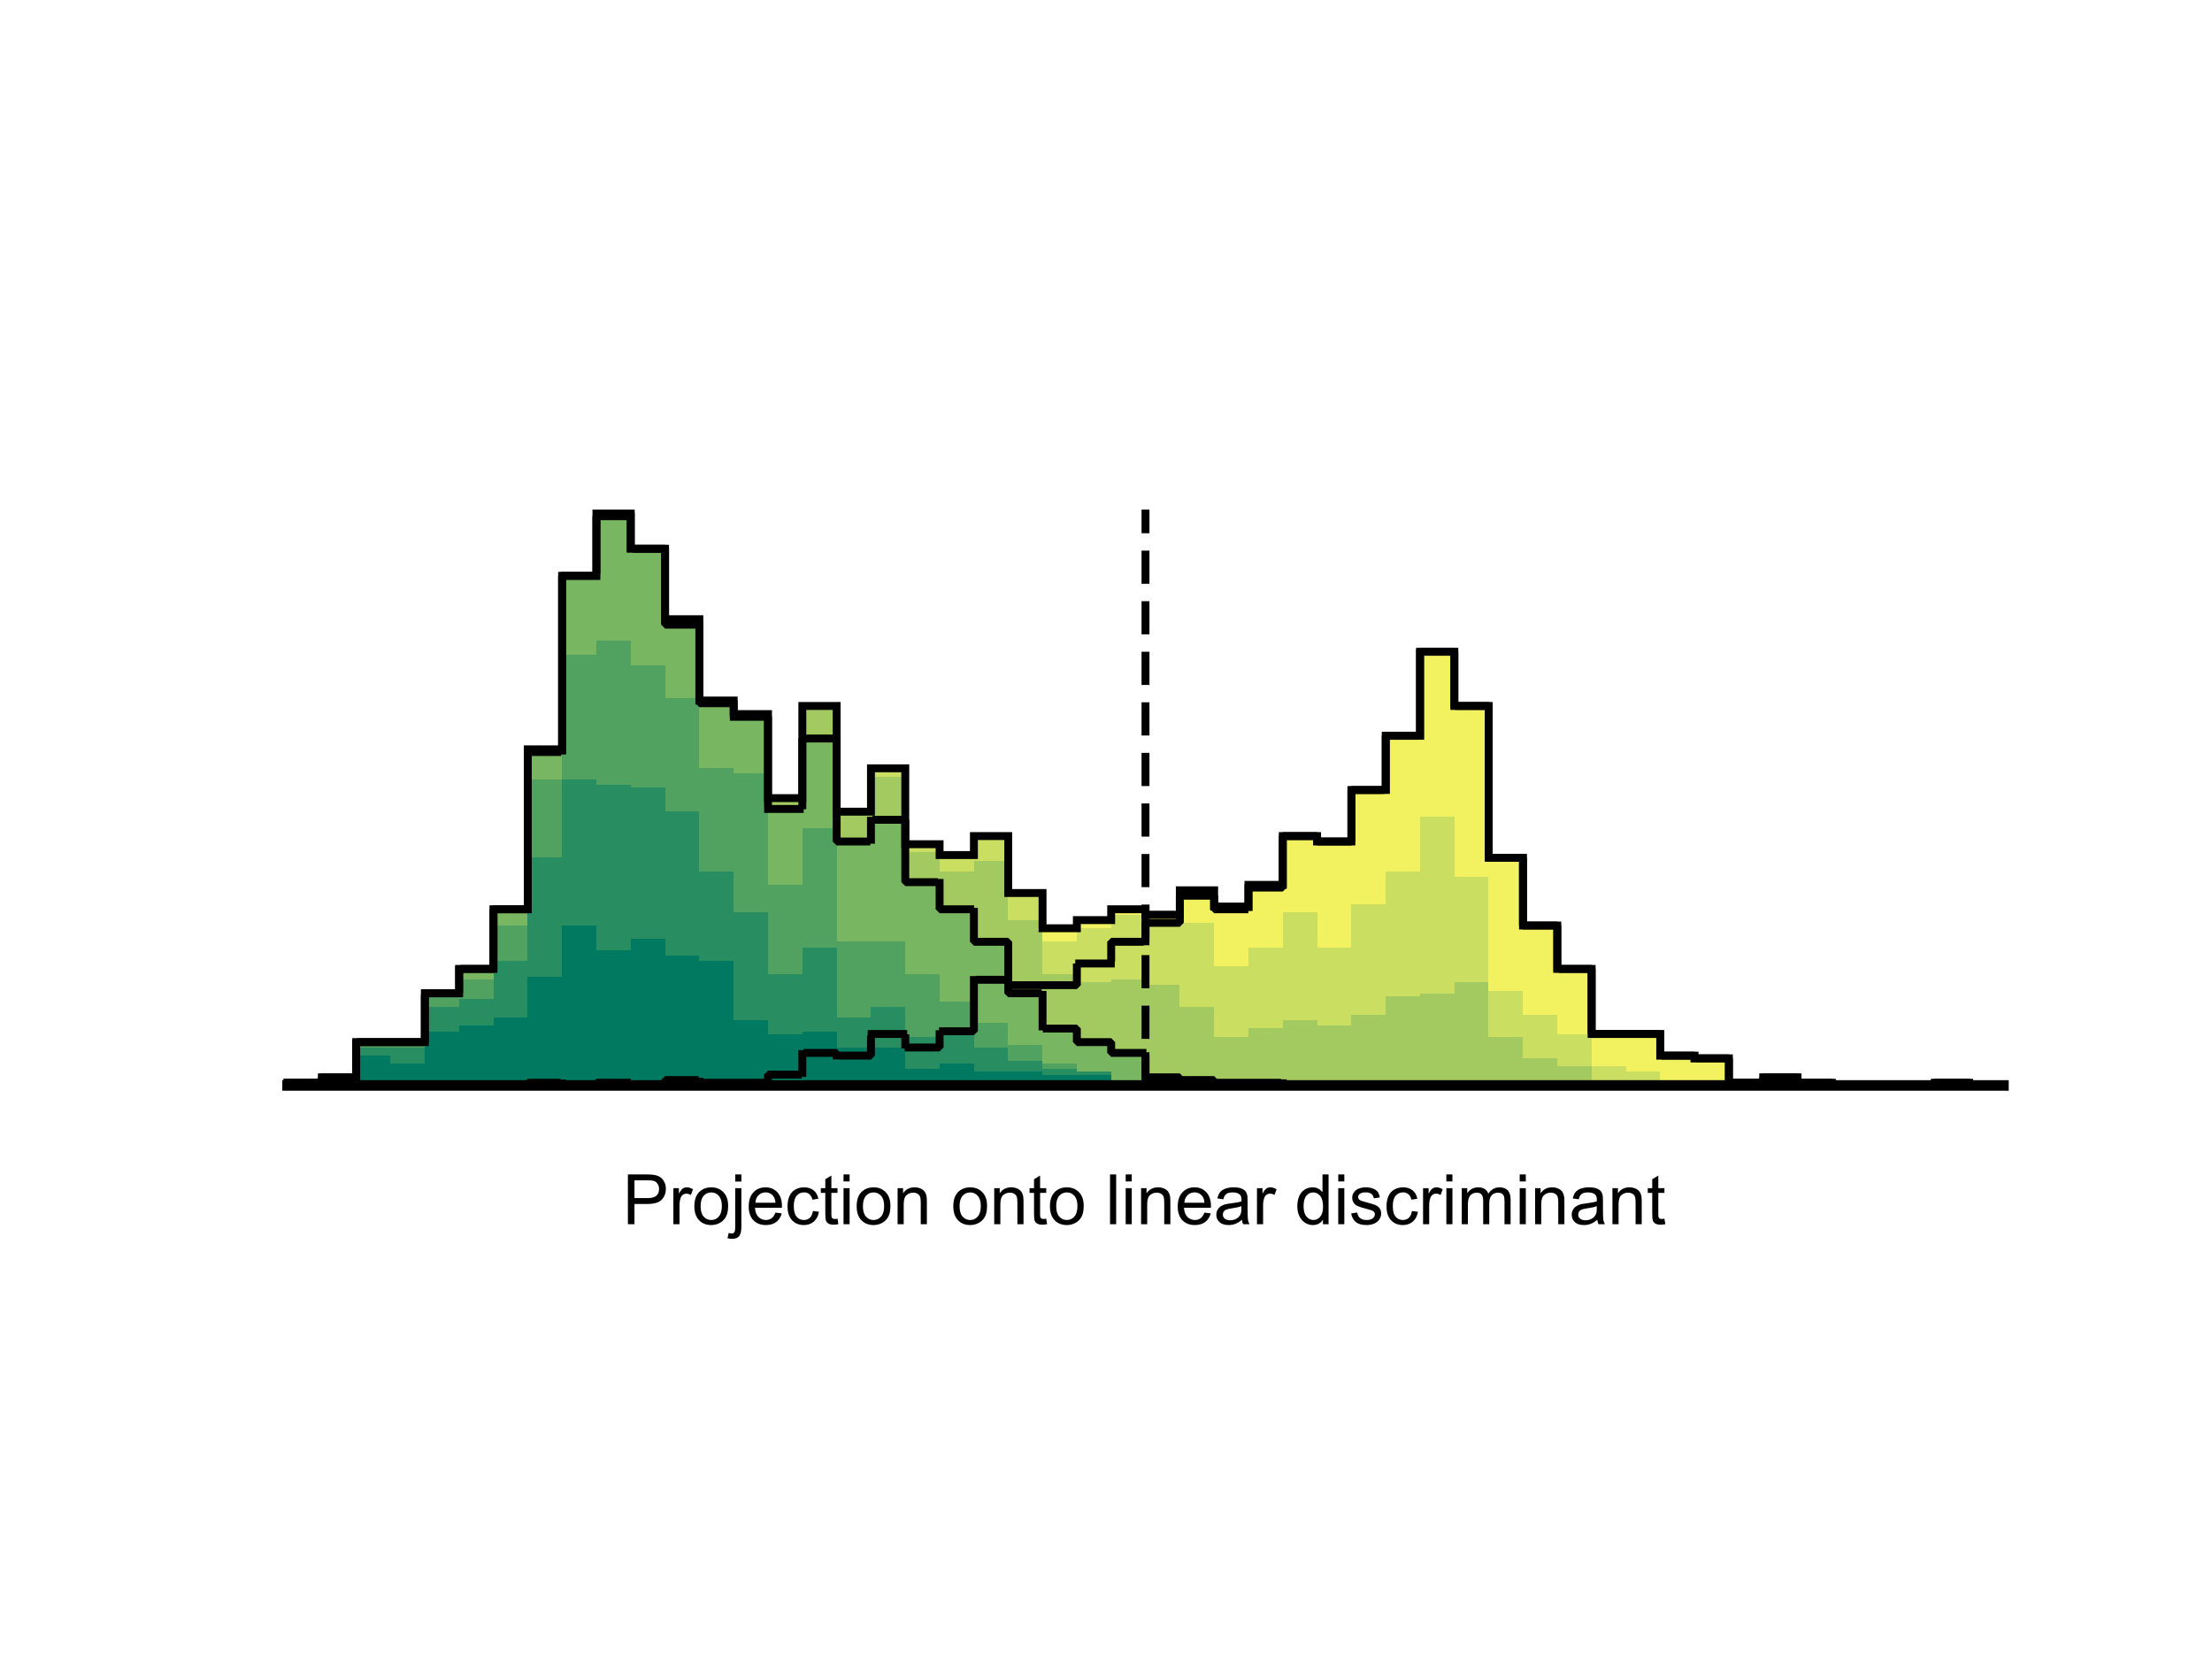 <?xml version="1.0"?>
<!DOCTYPE svg PUBLIC '-//W3C//DTD SVG 1.0//EN'
          'http://www.w3.org/TR/2001/REC-SVG-20010904/DTD/svg10.dtd'>
<svg xmlns:xlink="http://www.w3.org/1999/xlink" style="fill-opacity:1; color-rendering:auto; color-interpolation:auto; text-rendering:auto; stroke:black; stroke-linecap:square; stroke-miterlimit:10; shape-rendering:auto; stroke-opacity:1; fill:black; stroke-dasharray:none; font-weight:normal; stroke-width:1; font-family:'Dialog'; font-style:normal; stroke-linejoin:miter; font-size:12px; stroke-dashoffset:0; image-rendering:auto;" width="700" height="525" xmlns="http://www.w3.org/2000/svg"
><rect width="100%" height="100%" fill="#333333" stroke="none"/><!--Generated by the Batik Graphics2D SVG Generator--><defs id="genericDefs"
  /><g
  ><defs id="defs1"
    ><clipPath clipPathUnits="userSpaceOnUse" id="clipPath1"
      ><path d="M0 0 L700 0 L700 525 L0 525 L0 0 Z"
      /></clipPath
    ></defs
    ><g style="fill:white; stroke:white;"
    ><rect x="0" y="0" width="700" style="clip-path:url(#clipPath1); stroke:none;" height="525"
    /></g
    ><g style="fill:white; text-rendering:optimizeSpeed; color-rendering:optimizeSpeed; image-rendering:optimizeSpeed; shape-rendering:crispEdges; stroke:white; color-interpolation:sRGB;"
    ><rect x="0" width="700" height="525" y="0" style="stroke:none;"
      /><path d="M101.86 343.5 L101.86 342.642 L91 342.642 L91 343.5 ZM112.72 343.5 L112.72 340.926 L101.86 340.926 L101.86 343.5 ZM123.58 329.775 L112.72 329.775 L112.72 343.5 L123.58 343.5 L134.44 343.5 L134.44 329.775 ZM145.3 343.5 L145.3 314.334 L134.44 314.334 L134.44 343.5 ZM156.16 343.5 L156.16 306.614 L145.3 306.614 L145.3 343.5 ZM167.02 343.5 L167.02 287.742 L156.16 287.742 L156.16 343.5 ZM177.88 343.5 L177.88 237.13 L167.02 237.13 L167.02 343.5 ZM188.74 343.5 L188.74 182.23 L177.88 182.23 L177.88 343.5 ZM199.6 343.5 L199.6 162.5 L188.74 162.5 L188.74 343.5 ZM210.46 343.5 L210.46 173.652 L199.6 173.652 L199.6 343.5 ZM221.32 343.5 L221.32 195.955 L210.46 195.955 L210.46 343.5 ZM232.18 343.5 L232.18 221.69 L221.32 221.69 L221.32 343.5 ZM243.04 343.5 L243.04 225.979 L232.18 225.979 L232.18 343.5 ZM253.9 343.5 L253.9 252.571 L243.04 252.571 L243.04 343.5 ZM264.76 343.5 L264.76 223.405 L253.9 223.405 L253.9 343.5 ZM275.62 343.5 L275.62 256.86 L264.76 256.86 L264.76 343.5 ZM286.48 343.5 L286.48 243.135 L275.62 243.135 L275.62 343.5 ZM297.34 343.5 L297.34 267.154 L286.48 267.154 L286.48 343.5 ZM308.2 343.5 L308.2 270.585 L297.34 270.585 L297.34 343.5 ZM319.06 343.5 L319.06 264.581 L308.2 264.581 L308.2 343.5 ZM329.92 343.5 L329.92 282.595 L319.06 282.595 L319.06 343.5 ZM340.78 343.5 L340.78 293.747 L329.92 293.747 L329.92 343.5 ZM351.64 343.5 L351.64 291.173 L340.78 291.173 L340.78 343.5 ZM362.5 343.5 L362.5 287.742 L351.64 287.742 L351.64 343.5 ZM373.36 343.5 L373.36 289.457 L362.5 289.457 L362.5 343.5 ZM384.22 343.5 L384.22 281.737 L373.36 281.737 L373.36 343.5 ZM395.08 343.5 L395.08 286.884 L384.22 286.884 L384.22 343.5 ZM405.94 343.5 L405.94 280.021 L395.08 280.021 L395.08 343.5 ZM416.8 343.5 L416.8 264.581 L405.94 264.581 L405.94 343.5 ZM427.66 343.5 L427.66 266.296 L416.8 266.296 L416.8 343.5 ZM438.52 343.5 L438.52 249.998 L427.66 249.998 L427.66 343.5 ZM449.38 343.5 L449.38 232.841 L438.52 232.841 L438.52 343.5 ZM460.24 343.5 L460.24 206.249 L449.38 206.249 L449.38 343.5 ZM471.1 343.5 L471.1 223.405 L460.24 223.405 L460.24 343.5 ZM481.96 343.5 L481.96 271.443 L471.1 271.443 L471.1 343.5 ZM492.82 343.5 L492.82 292.889 L481.96 292.889 L481.96 343.5 ZM503.68 343.5 L503.68 306.614 L492.82 306.614 L492.82 343.5 ZM514.54 327.201 L503.68 327.201 L503.68 343.5 L514.54 343.5 L525.4 343.5 L525.4 327.201 ZM536.26 343.5 L536.26 334.064 L525.4 334.064 L525.4 343.5 ZM547.12 343.5 L547.12 334.922 L536.26 334.922 L536.26 343.5 ZM557.98 343.5 L557.98 342.642 L547.12 342.642 L547.12 343.5 ZM568.84 343.5 L568.84 340.926 L557.98 340.926 L557.98 343.5 ZM579.7 343.5 L579.7 342.642 L568.84 342.642 L568.84 343.5 ZM623.14 343.5 L623.14 342.642 L612.28 342.642 L612.28 343.5 Z" style="fill:rgb(242,242,97); stroke:none;"
      /><path d="M101.86 343.5 L101.86 342.642 L91 342.642 L91 343.5 ZM112.72 343.5 L112.72 340.926 L101.86 340.926 L101.86 343.5 ZM123.58 329.775 L112.72 329.775 L112.72 343.5 L123.58 343.5 L134.44 343.5 L134.44 329.775 ZM145.3 343.5 L145.3 314.334 L134.44 314.334 L134.44 343.5 ZM156.16 343.5 L156.16 306.614 L145.3 306.614 L145.3 343.5 ZM167.02 343.5 L167.02 287.742 L156.16 287.742 L156.16 343.5 ZM177.88 343.5 L177.88 237.13 L167.02 237.13 L167.02 343.5 ZM188.74 343.5 L188.74 182.23 L177.88 182.23 L177.88 343.5 ZM199.6 343.5 L199.6 162.5 L188.74 162.5 L188.74 343.5 ZM210.46 343.5 L210.46 173.652 L199.6 173.652 L199.6 343.5 ZM221.32 343.5 L221.32 195.955 L210.46 195.955 L210.46 343.5 ZM232.18 343.5 L232.18 221.69 L221.32 221.69 L221.32 343.5 ZM243.04 343.5 L243.04 225.979 L232.18 225.979 L232.18 343.5 ZM253.9 343.5 L253.9 252.571 L243.04 252.571 L243.04 343.5 ZM264.76 343.5 L264.76 223.405 L253.9 223.405 L253.9 343.5 ZM275.62 343.5 L275.62 256.86 L264.76 256.86 L264.76 343.5 ZM286.48 343.5 L286.48 243.135 L275.62 243.135 L275.62 343.5 ZM297.34 343.5 L297.34 267.154 L286.48 267.154 L286.48 343.5 ZM308.2 343.5 L308.2 270.585 L297.34 270.585 L297.34 343.5 ZM319.06 343.5 L319.06 264.581 L308.2 264.581 L308.2 343.5 ZM329.92 343.5 L329.92 283.453 L319.06 283.453 L319.06 343.5 ZM340.78 343.5 L340.78 298.036 L329.92 298.036 L329.92 343.5 ZM351.64 343.5 L351.64 293.747 L340.78 293.747 L340.78 343.5 ZM362.5 343.5 L362.5 289.457 L351.64 289.457 L351.64 343.5 ZM373.36 343.5 L373.36 292.889 L362.5 292.889 L362.5 343.5 ZM384.22 343.5 L384.22 292.031 L373.36 292.031 L373.36 343.5 ZM395.08 343.5 L395.08 305.756 L384.22 305.756 L384.22 343.5 ZM405.94 343.5 L405.94 299.751 L395.08 299.751 L395.08 343.5 ZM416.8 343.5 L416.8 288.599 L405.94 288.599 L405.94 343.5 ZM427.66 343.5 L427.66 299.751 L416.8 299.751 L416.8 343.5 ZM438.52 343.5 L438.52 286.026 L427.66 286.026 L427.66 343.5 ZM449.38 343.5 L449.38 275.732 L438.52 275.732 L438.52 343.5 ZM460.24 343.5 L460.24 258.576 L449.38 258.576 L449.38 343.5 ZM471.1 343.5 L471.1 277.448 L460.24 277.448 L460.24 343.5 ZM481.96 343.5 L481.96 313.476 L471.1 313.476 L471.1 343.5 ZM492.82 343.5 L492.82 321.197 L481.96 321.197 L481.96 343.5 ZM503.68 343.5 L503.68 327.201 L492.82 327.201 L492.82 343.5 ZM514.54 343.5 L514.54 337.495 L503.68 337.495 L503.68 343.5 ZM525.4 343.5 L525.4 339.211 L514.54 339.211 L514.54 343.5 ZM536.26 342.642 L525.4 342.642 L525.4 343.5 L536.26 343.5 L547.12 343.5 L547.12 342.642 Z" style="fill:rgb(202,222,97); stroke:none;"
      /><path d="M101.86 343.5 L101.86 342.642 L91 342.642 L91 343.5 ZM112.72 343.5 L112.72 340.926 L101.86 340.926 L101.86 343.5 ZM123.58 329.775 L112.72 329.775 L112.72 343.5 L123.58 343.5 L134.44 343.5 L134.44 329.775 ZM145.3 343.5 L145.3 314.334 L134.44 314.334 L134.44 343.5 ZM156.16 343.5 L156.16 306.614 L145.3 306.614 L145.3 343.5 ZM167.02 343.5 L167.02 287.742 L156.16 287.742 L156.16 343.5 ZM177.88 343.5 L177.88 237.13 L167.02 237.13 L167.02 343.5 ZM188.74 343.5 L188.74 182.23 L177.88 182.23 L177.88 343.5 ZM199.6 343.5 L199.6 162.5 L188.74 162.5 L188.74 343.5 ZM210.46 343.5 L210.46 173.652 L199.6 173.652 L199.6 343.5 ZM221.32 343.5 L221.32 195.955 L210.46 195.955 L210.46 343.5 ZM232.18 343.5 L232.18 221.69 L221.32 221.69 L221.32 343.5 ZM243.04 343.5 L243.04 225.979 L232.18 225.979 L232.18 343.5 ZM253.9 343.5 L253.9 252.571 L243.04 252.571 L243.04 343.5 ZM264.76 343.5 L264.76 223.405 L253.9 223.405 L253.9 343.5 ZM275.62 343.5 L275.62 257.718 L264.76 257.718 L264.76 343.5 ZM286.48 343.5 L286.48 245.708 L275.62 245.708 L275.62 343.5 ZM297.34 343.5 L297.34 269.728 L286.48 269.728 L286.48 343.5 ZM308.2 343.5 L308.2 275.732 L297.34 275.732 L297.34 343.5 ZM319.06 343.5 L319.06 272.301 L308.2 272.301 L308.2 343.5 ZM329.92 343.5 L329.92 291.173 L319.06 291.173 L319.06 343.5 ZM340.78 343.5 L340.78 308.329 L329.92 308.329 L329.92 343.5 ZM351.64 343.5 L351.64 310.903 L340.78 310.903 L340.78 343.5 ZM362.5 343.5 L362.5 310.045 L351.64 310.045 L351.64 343.5 ZM373.36 343.5 L373.36 311.761 L362.5 311.761 L362.5 343.5 ZM384.22 343.5 L384.22 318.623 L373.36 318.623 L373.36 343.5 ZM395.08 343.5 L395.08 328.059 L384.22 328.059 L384.22 343.5 ZM405.94 343.5 L405.94 325.486 L395.08 325.486 L395.08 343.5 ZM416.8 343.5 L416.8 322.912 L405.94 322.912 L405.94 343.5 ZM427.66 343.5 L427.66 324.628 L416.8 324.628 L416.8 343.5 ZM438.52 343.5 L438.52 321.197 L427.66 321.197 L427.66 343.5 ZM449.38 343.5 L449.38 315.192 L438.52 315.192 L438.52 343.5 ZM460.24 343.5 L460.24 314.334 L449.38 314.334 L449.38 343.5 ZM471.1 343.5 L471.1 310.903 L460.24 310.903 L460.24 343.5 ZM481.96 343.5 L481.96 328.059 L471.1 328.059 L471.1 343.5 ZM492.82 343.5 L492.82 334.922 L481.96 334.922 L481.96 343.5 ZM503.68 343.5 L503.68 337.495 L492.82 337.495 L492.82 343.5 ZM514.54 343.5 L514.54 341.784 L503.68 341.784 L503.68 343.5 ZM525.4 343.5 L525.4 342.642 L514.54 342.642 L514.54 343.5 Z" style="fill:rgb(162,202,97); stroke:none;"
      /><path d="M101.86 343.5 L101.86 342.642 L91 342.642 L91 343.5 ZM112.72 343.5 L112.72 340.926 L101.86 340.926 L101.86 343.5 ZM123.58 329.775 L112.72 329.775 L112.72 343.5 L123.58 343.5 L134.44 343.5 L134.44 329.775 ZM145.3 343.5 L145.3 314.334 L134.44 314.334 L134.44 343.5 ZM156.16 343.5 L156.16 306.614 L145.3 306.614 L145.3 343.5 ZM167.02 343.5 L167.02 287.742 L156.16 287.742 L156.16 343.5 ZM177.88 343.5 L177.88 237.988 L167.02 237.988 L167.02 343.5 ZM188.74 343.5 L188.74 182.23 L177.88 182.23 L177.88 343.5 ZM199.6 343.5 L199.6 163.358 L188.74 163.358 L188.74 343.5 ZM210.46 343.5 L210.46 173.652 L199.6 173.652 L199.6 343.5 ZM221.32 343.5 L221.32 197.671 L210.46 197.671 L210.46 343.5 ZM232.18 343.5 L232.18 222.547 L221.32 222.547 L221.32 343.5 ZM243.04 343.5 L243.04 226.837 L232.18 226.837 L232.18 343.5 ZM253.9 343.5 L253.9 256.002 L243.04 256.002 L243.04 343.5 ZM264.76 343.5 L264.76 233.699 L253.9 233.699 L253.9 343.5 ZM275.62 343.5 L275.62 266.296 L264.76 266.296 L264.76 343.5 ZM286.48 343.5 L286.48 259.434 L275.62 259.434 L275.62 343.5 ZM297.34 343.5 L297.34 279.163 L286.48 279.163 L286.48 343.5 ZM308.2 343.5 L308.2 287.742 L297.34 287.742 L297.34 343.5 ZM319.06 343.5 L319.06 298.036 L308.2 298.036 L308.2 343.5 ZM329.92 343.5 L329.92 314.334 L319.06 314.334 L319.06 343.5 ZM340.78 343.5 L340.78 325.486 L329.92 325.486 L329.92 343.5 ZM351.64 343.5 L351.64 329.775 L340.78 329.775 L340.78 343.5 ZM362.5 343.5 L362.5 333.206 L351.64 333.206 L351.64 343.5 ZM373.36 343.5 L373.36 340.926 L362.5 340.926 L362.5 343.5 ZM384.22 343.5 L384.22 341.784 L373.36 341.784 L373.36 343.5 ZM395.08 342.642 L384.22 342.642 L384.22 343.5 L395.08 343.5 L405.94 343.5 L405.94 342.642 Z" style="fill:rgb(121,182,97); stroke:none;"
      /><path d="M101.86 343.5 L101.86 342.642 L91 342.642 L91 343.5 ZM112.72 343.5 L112.72 340.926 L101.86 340.926 L101.86 343.5 ZM123.58 343.5 L123.58 329.775 L112.72 329.775 L112.72 343.5 ZM134.44 343.5 L134.44 330.633 L123.58 330.633 L123.58 343.5 ZM145.3 343.5 L145.3 314.334 L134.44 314.334 L134.44 343.5 ZM156.16 343.5 L156.16 310.045 L145.3 310.045 L145.3 343.5 ZM167.02 343.5 L167.02 292.889 L156.16 292.889 L156.16 343.5 ZM177.88 343.5 L177.88 246.566 L167.02 246.566 L167.02 343.5 ZM188.74 343.5 L188.74 207.107 L177.88 207.107 L177.88 343.5 ZM199.6 343.5 L199.6 202.817 L188.74 202.817 L188.74 343.5 ZM210.46 343.5 L210.46 210.538 L199.6 210.538 L199.6 343.5 ZM221.32 343.5 L221.32 220.832 L210.46 220.832 L210.46 343.5 ZM232.18 343.5 L232.18 243.135 L221.32 243.135 L221.32 343.5 ZM243.04 343.5 L243.04 244.851 L232.18 244.851 L232.18 343.5 ZM253.9 343.5 L253.9 280.021 L243.04 280.021 L243.04 343.5 ZM264.76 343.5 L264.76 262.007 L253.9 262.007 L253.9 343.5 ZM275.62 298.036 L264.76 298.036 L264.76 343.5 L275.62 343.5 L286.48 343.5 L286.48 298.036 ZM297.34 343.5 L297.34 308.329 L286.48 308.329 L286.48 343.5 ZM308.2 343.5 L308.2 316.908 L297.34 316.908 L297.34 343.5 ZM319.06 343.5 L319.06 323.77 L308.2 323.77 L308.2 343.5 ZM329.92 343.5 L329.92 330.633 L319.06 330.633 L319.06 343.5 ZM340.78 343.5 L340.78 336.637 L329.92 336.637 L329.92 343.5 ZM351.64 343.5 L351.64 339.211 L340.78 339.211 L340.78 343.5 ZM362.5 343.5 L362.5 341.784 L351.64 341.784 L351.64 343.5 Z" style="fill:rgb(81,162,97); stroke:none;"
      /><path d="M101.86 343.5 L101.86 342.642 L91 342.642 L91 343.5 ZM112.72 343.5 L112.72 340.926 L101.86 340.926 L101.86 343.5 ZM123.58 331.49 L112.72 331.49 L112.72 343.5 L123.58 343.5 L134.44 343.5 L134.44 331.49 ZM145.3 343.5 L145.3 318.623 L134.44 318.623 L134.44 343.5 ZM156.16 343.5 L156.16 316.05 L145.3 316.05 L145.3 343.5 ZM167.02 343.5 L167.02 304.04 L156.16 304.04 L156.16 343.5 ZM177.88 343.5 L177.88 271.443 L167.02 271.443 L167.02 343.5 ZM188.74 343.5 L188.74 246.566 L177.88 246.566 L177.88 343.5 ZM199.6 343.5 L199.6 248.282 L188.74 248.282 L188.74 343.5 ZM210.46 343.5 L210.46 249.14 L199.6 249.14 L199.6 343.5 ZM221.32 343.5 L221.32 256.86 L210.46 256.86 L210.46 343.5 ZM232.18 343.5 L232.18 275.732 L221.32 275.732 L221.32 343.5 ZM243.04 343.5 L243.04 288.599 L232.18 288.599 L232.18 343.5 ZM253.9 343.5 L253.9 308.329 L243.04 308.329 L243.04 343.5 ZM264.76 343.5 L264.76 299.751 L253.9 299.751 L253.9 343.5 ZM275.62 343.5 L275.62 322.055 L264.76 322.055 L264.76 343.5 ZM286.48 343.5 L286.48 318.623 L275.62 318.623 L275.62 343.5 ZM297.34 343.5 L297.34 328.059 L286.48 328.059 L286.48 343.5 ZM308.2 343.5 L308.2 325.486 L297.34 325.486 L297.34 343.5 ZM319.06 343.5 L319.06 331.49 L308.2 331.49 L308.2 343.5 ZM329.92 343.5 L329.92 335.78 L319.06 335.78 L319.06 343.5 ZM340.78 343.5 L340.78 338.353 L329.92 338.353 L329.92 343.5 ZM351.64 343.5 L351.64 339.211 L340.78 339.211 L340.78 343.5 ZM362.5 343.5 L362.5 342.642 L351.64 342.642 L351.64 343.5 Z" style="fill:rgb(40,141,97); stroke:none;"
      /><path d="M101.86 342.642 L91 342.642 L91 343.5 L101.86 343.5 L112.72 343.5 L112.72 342.642 ZM123.58 343.5 L123.58 334.064 L112.72 334.064 L112.72 343.5 ZM134.44 343.5 L134.44 336.637 L123.58 336.637 L123.58 343.5 ZM145.3 343.5 L145.3 326.344 L134.44 326.344 L134.44 343.5 ZM156.16 343.5 L156.16 324.628 L145.3 324.628 L145.3 343.5 ZM167.02 343.5 L167.02 322.055 L156.16 322.055 L156.16 343.5 ZM177.88 343.5 L177.88 309.187 L167.02 309.187 L167.02 343.5 ZM188.74 343.5 L188.74 292.889 L177.88 292.889 L177.88 343.5 ZM199.6 343.5 L199.6 300.609 L188.74 300.609 L188.74 343.5 ZM210.46 343.5 L210.46 297.178 L199.6 297.178 L199.6 343.5 ZM221.32 343.5 L221.32 302.325 L210.46 302.325 L210.46 343.5 ZM232.18 343.5 L232.18 304.04 L221.32 304.04 L221.32 343.5 ZM243.04 343.5 L243.04 322.912 L232.18 322.912 L232.18 343.5 ZM253.9 343.5 L253.9 327.201 L243.04 327.201 L243.04 343.5 ZM264.76 343.5 L264.76 326.344 L253.9 326.344 L253.9 343.5 ZM275.62 331.49 L264.76 331.49 L264.76 343.5 L275.62 343.5 L286.48 343.5 L286.48 331.49 ZM297.34 343.5 L297.34 338.353 L286.48 338.353 L286.48 343.5 ZM308.2 343.5 L308.2 336.637 L297.34 336.637 L297.34 343.5 ZM319.06 339.211 L308.2 339.211 L308.2 343.5 L319.06 343.5 L329.92 343.5 L329.92 339.211 ZM340.78 340.069 L329.92 340.069 L329.92 343.5 L340.78 343.5 L351.64 343.5 L351.64 340.069 ZM362.5 343.5 L362.5 342.642 L351.64 342.642 L351.64 343.5 Z" style="fill:rgb(0,121,97); stroke:none;"
    /></g
    ><g style="text-rendering:geometricPrecision; stroke-width:2.5; color-interpolation:linearRGB; color-rendering:optimizeQuality; stroke-linecap:butt; image-rendering:optimizeQuality;"
    ><path d="M91 342.642 L101.86 342.642 L101.86 340.926 L112.72 340.926 L112.72 329.775 L123.58 329.775 L123.58 329.775 L134.44 329.775 L134.44 314.334 L145.3 314.334 L145.3 306.614 L156.16 306.614 L156.16 287.742 L167.02 287.742 L167.02 237.13 L177.88 237.13 L177.88 182.23 L188.74 182.23 L188.74 162.5 L199.6 162.5 L199.6 173.652 L210.46 173.652 L210.46 195.955 L221.32 195.955 L221.32 221.69 L232.18 221.69 L232.18 225.979 L243.04 225.979 L243.04 252.571 L253.9 252.571 L253.9 223.405 L264.76 223.405 L264.76 256.86 L275.62 256.86 L275.62 243.135 L286.48 243.135 L286.48 267.154 L297.34 267.154 L297.34 270.585 L308.2 270.585 L308.2 264.581 L319.06 264.581 L319.06 282.595 L329.92 282.595 L329.92 293.747 L340.78 293.747 L340.78 291.173 L351.64 291.173 L351.64 287.742 L362.5 287.742 L362.5 289.457 L373.36 289.457 L373.36 281.737 L384.22 281.737 L384.22 286.884 L395.08 286.884 L395.08 280.021 L405.94 280.021 L405.94 264.581 L416.8 264.581 L416.8 266.296 L427.66 266.296 L427.66 249.998 L438.52 249.998 L438.52 232.841 L449.38 232.841 L449.38 206.249 L460.24 206.249 L460.24 223.405 L471.1 223.405 L471.1 271.443 L481.96 271.443 L481.96 292.889 L492.82 292.889 L492.82 306.614 L503.68 306.614 L503.68 327.201 L514.54 327.201 L514.54 327.201 L525.4 327.201 L525.4 334.064 L536.26 334.064 L536.26 334.922 L547.12 334.922 L547.12 342.642 L557.98 342.642 L557.98 340.926 L568.84 340.926 L568.84 342.642 L579.7 342.642 L579.7 343.5 L590.56 343.5 L590.56 343.5 L601.42 343.5 L601.42 343.5 L612.28 343.5 L612.28 342.642 L623.14 342.642 L623.14 343.5 L634 343.5 L634 343.5" style="fill:none; fill-rule:evenodd;"
      /><path style="fill:none; stroke-miterlimit:1; stroke-dasharray:2,2; fill-rule:evenodd; stroke-linejoin:bevel;" d="M91 342.642 L101.86 342.642 L101.86 340.926 L112.72 340.926 L112.72 329.775 L123.58 329.775 L123.58 329.775 L134.44 329.775 L134.44 314.334 L145.3 314.334 L145.3 306.614 L156.16 306.614 L156.16 287.742 L167.02 287.742 L167.02 237.988 L177.88 237.988 L177.88 182.23 L188.74 182.23 L188.74 163.358 L199.6 163.358 L199.6 173.652 L210.46 173.652 L210.46 197.671 L221.32 197.671 L221.32 222.547 L232.18 222.547 L232.18 226.837 L243.04 226.837 L243.04 256.002 L253.9 256.002 L253.9 233.699 L264.76 233.699 L264.76 266.296 L275.62 266.296 L275.62 259.434 L286.48 259.434 L286.48 279.163 L297.34 279.163 L297.34 287.742 L308.2 287.742 L308.2 298.036 L319.06 298.036 L319.06 314.334 L329.92 314.334 L329.92 325.486 L340.78 325.486 L340.78 329.775 L351.64 329.775 L351.64 333.206 L362.5 333.206 L362.5 340.926 L373.36 340.926 L373.36 341.784 L384.22 341.784 L384.22 342.642 L395.08 342.642 L395.08 342.642 L405.94 342.642 L405.94 343.5 L416.8 343.5 L416.8 343.5 L427.66 343.5 L427.66 343.5 L438.52 343.5 L438.52 343.5 L449.38 343.5 L449.38 343.5 L460.24 343.5 L460.24 343.5 L471.1 343.5 L471.1 343.5 L481.96 343.5 L481.96 343.5 L492.82 343.5 L492.82 343.5 L503.68 343.5 L503.68 343.5 L514.54 343.5 L514.54 343.5 L525.4 343.5 L525.4 343.5 L536.26 343.5 L536.26 343.5 L547.12 343.5 L547.12 343.5 L557.98 343.5 L557.98 343.5 L568.84 343.5 L568.84 343.5 L579.7 343.5 L579.7 343.5 L590.56 343.5 L590.56 343.5 L601.42 343.5 L601.42 343.5 L612.28 343.5 L612.28 343.5 L623.14 343.5 L623.14 343.5 L634 343.5 L634 343.5"
      /><path style="fill:none; stroke-miterlimit:1; stroke-dasharray:2,2; fill-rule:evenodd; stroke-linejoin:bevel;" d="M91 343.5 L101.86 343.5 L101.86 343.5 L112.72 343.5 L112.72 343.5 L123.58 343.5 L123.58 343.5 L134.44 343.5 L134.44 343.5 L145.3 343.5 L145.3 343.5 L156.16 343.5 L156.16 343.5 L167.02 343.5 L167.02 342.642 L177.88 342.642 L177.88 343.5 L188.74 343.5 L188.74 342.642 L199.6 342.642 L199.6 343.5 L210.46 343.5 L210.46 341.784 L221.32 341.784 L221.32 342.642 L232.18 342.642 L232.18 342.642 L243.04 342.642 L243.04 340.069 L253.9 340.069 L253.9 333.206 L264.76 333.206 L264.76 334.064 L275.62 334.064 L275.62 327.201 L286.48 327.201 L286.48 331.49 L297.34 331.49 L297.34 326.344 L308.2 326.344 L308.2 310.045 L319.06 310.045 L319.06 311.761 L329.92 311.761 L329.92 311.761 L340.78 311.761 L340.78 304.898 L351.64 304.898 L351.64 298.036 L362.5 298.036 L362.5 292.031 L373.36 292.031 L373.36 283.453 L384.22 283.453 L384.22 287.742 L395.08 287.742 L395.08 280.879 L405.94 280.879 L405.94 264.581 L416.8 264.581 L416.8 266.296 L427.66 266.296 L427.66 249.998 L438.52 249.998 L438.52 232.841 L449.38 232.841 L449.38 206.249 L460.24 206.249 L460.24 223.405 L471.1 223.405 L471.1 271.443 L481.96 271.443 L481.96 292.889 L492.82 292.889 L492.82 306.614 L503.68 306.614 L503.68 327.201 L514.54 327.201 L514.54 327.201 L525.4 327.201 L525.4 334.064 L536.26 334.064 L536.26 334.922 L547.12 334.922 L547.12 342.642 L557.98 342.642 L557.98 340.926 L568.84 340.926 L568.84 342.642 L579.7 342.642 L579.7 343.5 L590.56 343.5 L590.56 343.5 L601.42 343.5 L601.42 343.5 L612.28 343.5 L612.28 342.642 L623.14 342.642 L623.14 343.5 L634 343.5 L634 343.5"
      /><line x1="362.5" x2="362.5" y1="343.5" style="fill:none; stroke-linejoin:bevel; stroke-dasharray:8,8; stroke-miterlimit:1;" y2="162.5"
      /><line x1="91" x2="634" y1="343.5" style="stroke-linecap:square; fill:none; stroke-linejoin:round; stroke-width:3.333;" y2="343.5"
    /></g
    ><g transform="translate(362.5,364.408)" style="font-size:22px; text-rendering:geometricPrecision; color-rendering:optimizeQuality; image-rendering:optimizeQuality; font-family:'SansSerif'; color-interpolation:linearRGB;"
    ><path style="stroke:none;" d="M-163.797 23 L-163.797 7.25 L-157.859 7.25 Q-156.297 7.25 -155.469 7.406 Q-154.312 7.594 -153.523 8.141 Q-152.734 8.688 -152.258 9.664 Q-151.781 10.641 -151.781 11.812 Q-151.781 13.812 -153.062 15.203 Q-154.344 16.594 -157.672 16.594 L-161.719 16.594 L-161.719 23 L-163.797 23 ZM-161.719 14.734 L-157.641 14.734 Q-155.625 14.734 -154.781 13.984 Q-153.938 13.234 -153.938 11.875 Q-153.938 10.875 -154.43 10.172 Q-154.922 9.469 -155.75 9.25 Q-156.266 9.109 -157.688 9.109 L-161.719 9.109 L-161.719 14.734 ZM-149.404 23 L-149.404 11.594 L-147.654 11.594 L-147.654 13.328 Q-146.998 12.109 -146.428 11.719 Q-145.857 11.328 -145.185 11.328 Q-144.201 11.328 -143.201 11.953 L-143.857 13.75 Q-144.576 13.328 -145.279 13.328 Q-145.92 13.328 -146.42 13.711 Q-146.92 14.094 -147.139 14.766 Q-147.467 15.797 -147.467 17.031 L-147.467 23 L-149.404 23 ZM-142.766 17.297 Q-142.766 14.125 -141 12.594 Q-139.531 11.328 -137.422 11.328 Q-135.062 11.328 -133.57 12.875 Q-132.078 14.422 -132.078 17.141 Q-132.078 19.344 -132.742 20.602 Q-133.406 21.859 -134.664 22.562 Q-135.922 23.266 -137.422 23.266 Q-139.812 23.266 -141.289 21.727 Q-142.766 20.188 -142.766 17.297 ZM-140.781 17.297 Q-140.781 19.484 -139.828 20.578 Q-138.875 21.672 -137.422 21.672 Q-135.984 21.672 -135.023 20.57 Q-134.062 19.469 -134.062 17.234 Q-134.062 15.109 -135.023 14.023 Q-135.984 12.938 -137.422 12.938 Q-138.875 12.938 -139.828 14.023 Q-140.781 15.109 -140.781 17.297 ZM-129.827 9.5 L-129.827 7.25 L-127.89 7.25 L-127.89 9.5 L-129.827 9.5 ZM-132.28 27.422 L-131.905 25.781 Q-131.327 25.938 -130.999 25.938 Q-130.405 25.938 -130.116 25.547 Q-129.827 25.156 -129.827 23.578 L-129.827 11.594 L-127.89 11.594 L-127.89 23.625 Q-127.89 25.734 -128.436 26.562 Q-129.14 27.625 -130.765 27.625 Q-131.546 27.625 -132.28 27.422 ZM-117.111 19.328 L-115.111 19.578 Q-115.596 21.328 -116.869 22.297 Q-118.143 23.266 -120.143 23.266 Q-122.643 23.266 -124.103 21.719 Q-125.564 20.172 -125.564 17.391 Q-125.564 14.516 -124.088 12.922 Q-122.611 11.328 -120.236 11.328 Q-117.955 11.328 -116.502 12.891 Q-115.049 14.453 -115.049 17.281 Q-115.049 17.453 -115.064 17.797 L-123.58 17.797 Q-123.471 19.672 -122.51 20.672 Q-121.549 21.672 -120.127 21.672 Q-119.064 21.672 -118.314 21.109 Q-117.564 20.547 -117.111 19.328 ZM-123.471 16.203 L-117.096 16.203 Q-117.221 14.766 -117.83 14.047 Q-118.752 12.922 -120.221 12.922 Q-121.549 12.922 -122.455 13.812 Q-123.361 14.703 -123.471 16.203 ZM-105.251 18.828 L-103.345 19.062 Q-103.657 21.031 -104.939 22.148 Q-106.22 23.266 -108.095 23.266 Q-110.439 23.266 -111.86 21.734 Q-113.282 20.203 -113.282 17.344 Q-113.282 15.484 -112.673 14.102 Q-112.064 12.719 -110.806 12.023 Q-109.548 11.328 -108.079 11.328 Q-106.22 11.328 -105.04 12.273 Q-103.86 13.219 -103.532 14.938 L-105.407 15.234 Q-105.673 14.078 -106.36 13.5 Q-107.048 12.922 -108.001 12.922 Q-109.47 12.922 -110.384 13.969 Q-111.298 15.016 -111.298 17.281 Q-111.298 19.578 -110.415 20.625 Q-109.532 21.672 -108.11 21.672 Q-106.97 21.672 -106.212 20.969 Q-105.454 20.266 -105.251 18.828 ZM-97.47 21.266 L-97.189 22.984 Q-98.001 23.156 -98.657 23.156 Q-99.704 23.156 -100.282 22.82 Q-100.86 22.484 -101.095 21.945 Q-101.329 21.406 -101.329 19.656 L-101.329 13.094 L-102.751 13.094 L-102.751 11.594 L-101.329 11.594 L-101.329 8.766 L-99.407 7.609 L-99.407 11.594 L-97.47 11.594 L-97.47 13.094 L-99.407 13.094 L-99.407 19.766 Q-99.407 20.594 -99.306 20.828 Q-99.204 21.062 -98.978 21.203 Q-98.751 21.344 -98.314 21.344 Q-98.001 21.344 -97.47 21.266 ZM-95.561 9.469 L-95.561 7.25 L-93.639 7.25 L-93.639 9.469 L-95.561 9.469 ZM-95.561 23 L-95.561 11.594 L-93.639 11.594 L-93.639 23 L-95.561 23 ZM-91.407 17.297 Q-91.407 14.125 -89.642 12.594 Q-88.173 11.328 -86.064 11.328 Q-83.704 11.328 -82.212 12.875 Q-80.72 14.422 -80.72 17.141 Q-80.72 19.344 -81.384 20.602 Q-82.048 21.859 -83.306 22.562 Q-84.564 23.266 -86.064 23.266 Q-88.454 23.266 -89.931 21.727 Q-91.407 20.188 -91.407 17.297 ZM-89.423 17.297 Q-89.423 19.484 -88.47 20.578 Q-87.517 21.672 -86.064 21.672 Q-84.626 21.672 -83.665 20.57 Q-82.704 19.469 -82.704 17.234 Q-82.704 15.109 -83.665 14.023 Q-84.626 12.938 -86.064 12.938 Q-87.517 12.938 -88.47 14.023 Q-89.423 15.109 -89.423 17.297 ZM-78.453 23 L-78.453 11.594 L-76.719 11.594 L-76.719 13.219 Q-75.453 11.328 -73.078 11.328 Q-72.047 11.328 -71.188 11.703 Q-70.328 12.078 -69.898 12.68 Q-69.469 13.281 -69.297 14.109 Q-69.188 14.641 -69.188 15.984 L-69.188 23 L-71.125 23 L-71.125 16.062 Q-71.125 14.875 -71.344 14.289 Q-71.562 13.703 -72.141 13.359 Q-72.719 13.016 -73.5 13.016 Q-74.734 13.016 -75.625 13.797 Q-76.516 14.578 -76.516 16.766 L-76.516 23 L-78.453 23 ZM-60.824 17.297 Q-60.824 14.125 -59.059 12.594 Q-57.59 11.328 -55.48 11.328 Q-53.121 11.328 -51.629 12.875 Q-50.137 14.422 -50.137 17.141 Q-50.137 19.344 -50.801 20.602 Q-51.465 21.859 -52.723 22.562 Q-53.98 23.266 -55.48 23.266 Q-57.871 23.266 -59.348 21.727 Q-60.824 20.188 -60.824 17.297 ZM-58.84 17.297 Q-58.84 19.484 -57.887 20.578 Q-56.934 21.672 -55.48 21.672 Q-54.043 21.672 -53.082 20.57 Q-52.121 19.469 -52.121 17.234 Q-52.121 15.109 -53.082 14.023 Q-54.043 12.938 -55.48 12.938 Q-56.934 12.938 -57.887 14.023 Q-58.84 15.109 -58.84 17.297 ZM-47.87 23 L-47.87 11.594 L-46.136 11.594 L-46.136 13.219 Q-44.87 11.328 -42.495 11.328 Q-41.464 11.328 -40.605 11.703 Q-39.745 12.078 -39.315 12.68 Q-38.886 13.281 -38.714 14.109 Q-38.605 14.641 -38.605 15.984 L-38.605 23 L-40.542 23 L-40.542 16.062 Q-40.542 14.875 -40.761 14.289 Q-40.98 13.703 -41.558 13.359 Q-42.136 13.016 -42.917 13.016 Q-44.151 13.016 -45.042 13.797 Q-45.933 14.578 -45.933 16.766 L-45.933 23 L-47.87 23 ZM-31.416 21.266 L-31.135 22.984 Q-31.947 23.156 -32.603 23.156 Q-33.65 23.156 -34.228 22.82 Q-34.807 22.484 -35.041 21.945 Q-35.275 21.406 -35.275 19.656 L-35.275 13.094 L-36.697 13.094 L-36.697 11.594 L-35.275 11.594 L-35.275 8.766 L-33.353 7.609 L-33.353 11.594 L-31.416 11.594 L-31.416 13.094 L-33.353 13.094 L-33.353 19.766 Q-33.353 20.594 -33.252 20.828 Q-33.15 21.062 -32.924 21.203 Q-32.697 21.344 -32.26 21.344 Q-31.947 21.344 -31.416 21.266 ZM-30.241 17.297 Q-30.241 14.125 -28.476 12.594 Q-27.007 11.328 -24.898 11.328 Q-22.538 11.328 -21.046 12.875 Q-19.554 14.422 -19.554 17.141 Q-19.554 19.344 -20.218 20.602 Q-20.882 21.859 -22.14 22.562 Q-23.398 23.266 -24.898 23.266 Q-27.288 23.266 -28.765 21.727 Q-30.241 20.188 -30.241 17.297 ZM-28.257 17.297 Q-28.257 19.484 -27.304 20.578 Q-26.351 21.672 -24.898 21.672 Q-23.46 21.672 -22.499 20.57 Q-21.538 19.469 -21.538 17.234 Q-21.538 15.109 -22.499 14.023 Q-23.46 12.938 -24.898 12.938 Q-26.351 12.938 -27.304 14.023 Q-28.257 15.109 -28.257 17.297 ZM-11.222 23 L-11.222 7.25 L-9.284 7.25 L-9.284 23 L-11.222 23 ZM-6.271 9.469 L-6.271 7.25 L-4.35 7.25 L-4.35 9.469 L-6.271 9.469 ZM-6.271 23 L-6.271 11.594 L-4.35 11.594 L-4.35 23 L-6.271 23 ZM-1.399 23 L-1.399 11.594 L0.335 11.594 L0.335 13.219 Q1.601 11.328 3.976 11.328 Q5.007 11.328 5.866 11.703 Q6.726 12.078 7.155 12.68 Q7.585 13.281 7.757 14.109 Q7.866 14.641 7.866 15.984 L7.866 23 L5.929 23 L5.929 16.062 Q5.929 14.875 5.71 14.289 Q5.491 13.703 4.913 13.359 Q4.335 13.016 3.554 13.016 Q2.319 13.016 1.429 13.797 Q0.538 14.578 0.538 16.766 L0.538 23 L-1.399 23 ZM18.648 19.328 L20.648 19.578 Q20.164 21.328 18.891 22.297 Q17.617 23.266 15.617 23.266 Q13.117 23.266 11.656 21.719 Q10.195 20.172 10.195 17.391 Q10.195 14.516 11.672 12.922 Q13.148 11.328 15.523 11.328 Q17.805 11.328 19.258 12.891 Q20.711 14.453 20.711 17.281 Q20.711 17.453 20.695 17.797 L12.18 17.797 Q12.289 19.672 13.25 20.672 Q14.211 21.672 15.633 21.672 Q16.695 21.672 17.445 21.109 Q18.195 20.547 18.648 19.328 ZM12.289 16.203 L18.664 16.203 Q18.539 14.766 17.93 14.047 Q17.008 12.922 15.539 12.922 Q14.211 12.922 13.305 13.812 Q12.398 14.703 12.289 16.203 ZM30.509 21.594 Q29.446 22.5 28.446 22.883 Q27.446 23.266 26.306 23.266 Q24.431 23.266 23.423 22.344 Q22.415 21.422 22.415 19.984 Q22.415 19.156 22.798 18.461 Q23.181 17.766 23.798 17.352 Q24.415 16.938 25.181 16.719 Q25.759 16.562 26.899 16.422 Q29.243 16.141 30.352 15.766 Q30.368 15.359 30.368 15.25 Q30.368 14.078 29.821 13.594 Q29.071 12.938 27.618 12.938 Q26.243 12.938 25.595 13.414 Q24.946 13.891 24.634 15.109 L22.743 14.844 Q23.009 13.625 23.595 12.883 Q24.181 12.141 25.298 11.734 Q26.415 11.328 27.899 11.328 Q29.352 11.328 30.267 11.672 Q31.181 12.016 31.61 12.539 Q32.04 13.062 32.212 13.859 Q32.306 14.359 32.306 15.641 L32.306 18.219 Q32.306 20.922 32.431 21.633 Q32.556 22.344 32.915 23 L30.899 23 Q30.602 22.391 30.509 21.594 ZM30.352 17.281 Q29.306 17.703 27.196 18 Q26.009 18.172 25.509 18.391 Q25.009 18.609 24.743 19.023 Q24.477 19.438 24.477 19.938 Q24.477 20.719 25.064 21.234 Q25.649 21.75 26.774 21.75 Q27.899 21.75 28.767 21.258 Q29.634 20.766 30.04 19.922 Q30.352 19.266 30.352 17.984 L30.352 17.281 ZM35.275 23 L35.275 11.594 L37.025 11.594 L37.025 13.328 Q37.682 12.109 38.252 11.719 Q38.822 11.328 39.494 11.328 Q40.478 11.328 41.478 11.953 L40.822 13.75 Q40.103 13.328 39.4 13.328 Q38.76 13.328 38.26 13.711 Q37.76 14.094 37.541 14.766 Q37.213 15.797 37.213 17.031 L37.213 23 L35.275 23 ZM56.151 23 L56.151 21.562 Q55.058 23.266 52.948 23.266 Q51.589 23.266 50.448 22.508 Q49.308 21.75 48.675 20.406 Q48.042 19.062 48.042 17.312 Q48.042 15.594 48.612 14.203 Q49.183 12.812 50.323 12.07 Q51.464 11.328 52.87 11.328 Q53.901 11.328 54.706 11.766 Q55.511 12.203 56.011 12.906 L56.011 7.25 L57.933 7.25 L57.933 23 L56.151 23 ZM50.026 17.312 Q50.026 19.5 50.956 20.586 Q51.886 21.672 53.136 21.672 Q54.401 21.672 55.292 20.633 Q56.183 19.594 56.183 17.469 Q56.183 15.125 55.276 14.031 Q54.37 12.938 53.058 12.938 Q51.761 12.938 50.894 13.992 Q50.026 15.047 50.026 17.312 ZM60.996 9.469 L60.996 7.25 L62.918 7.25 L62.918 9.469 L60.996 9.469 ZM60.996 23 L60.996 11.594 L62.918 11.594 L62.918 23 L60.996 23 ZM65.087 19.594 L67.009 19.297 Q67.165 20.438 67.899 21.055 Q68.634 21.672 69.962 21.672 Q71.29 21.672 71.939 21.125 Q72.587 20.578 72.587 19.859 Q72.587 19.203 72.009 18.828 Q71.618 18.562 70.04 18.172 Q67.899 17.625 67.079 17.234 Q66.259 16.844 65.837 16.148 Q65.415 15.453 65.415 14.625 Q65.415 13.859 65.767 13.211 Q66.118 12.562 66.712 12.125 Q67.165 11.797 67.946 11.562 Q68.728 11.328 69.618 11.328 Q70.962 11.328 71.978 11.719 Q72.993 12.109 73.478 12.766 Q73.962 13.422 74.134 14.531 L72.243 14.797 Q72.118 13.906 71.501 13.414 Q70.884 12.922 69.759 12.922 Q68.415 12.922 67.853 13.359 Q67.29 13.797 67.29 14.391 Q67.29 14.766 67.524 15.078 Q67.759 15.391 68.259 15.594 Q68.556 15.688 69.962 16.078 Q72.024 16.625 72.837 16.977 Q73.649 17.328 74.11 17.992 Q74.571 18.656 74.571 19.641 Q74.571 20.609 74.009 21.469 Q73.446 22.328 72.376 22.797 Q71.306 23.266 69.962 23.266 Q67.743 23.266 66.579 22.336 Q65.415 21.406 65.087 19.594 ZM84.306 18.828 L86.212 19.062 Q85.899 21.031 84.618 22.148 Q83.337 23.266 81.462 23.266 Q79.118 23.266 77.696 21.734 Q76.274 20.203 76.274 17.344 Q76.274 15.484 76.884 14.102 Q77.493 12.719 78.751 12.023 Q80.009 11.328 81.478 11.328 Q83.337 11.328 84.517 12.273 Q85.696 13.219 86.024 14.938 L84.149 15.234 Q83.884 14.078 83.196 13.5 Q82.509 12.922 81.556 12.922 Q80.087 12.922 79.173 13.969 Q78.259 15.016 78.259 17.281 Q78.259 19.578 79.142 20.625 Q80.024 21.672 81.446 21.672 Q82.587 21.672 83.345 20.969 Q84.103 20.266 84.306 18.828 ZM87.837 23 L87.837 11.594 L89.587 11.594 L89.587 13.328 Q90.243 12.109 90.814 11.719 Q91.384 11.328 92.056 11.328 Q93.04 11.328 94.04 11.953 L93.384 13.75 Q92.665 13.328 91.962 13.328 Q91.321 13.328 90.821 13.711 Q90.321 14.094 90.103 14.766 Q89.774 15.797 89.774 17.031 L89.774 23 L87.837 23 ZM95.21 9.469 L95.21 7.25 L97.132 7.25 L97.132 9.469 L95.21 9.469 ZM95.21 23 L95.21 11.594 L97.132 11.594 L97.132 23 L95.21 23 ZM100.082 23 L100.082 11.594 L101.816 11.594 L101.816 13.188 Q102.348 12.359 103.238 11.844 Q104.129 11.328 105.269 11.328 Q106.535 11.328 107.348 11.859 Q108.16 12.391 108.488 13.328 Q109.848 11.328 112.019 11.328 Q113.707 11.328 114.621 12.273 Q115.535 13.219 115.535 15.172 L115.535 23 L113.613 23 L113.613 15.812 Q113.613 14.656 113.426 14.141 Q113.238 13.625 112.746 13.32 Q112.254 13.016 111.582 13.016 Q110.379 13.016 109.582 13.812 Q108.785 14.609 108.785 16.375 L108.785 23 L106.863 23 L106.863 15.594 Q106.863 14.297 106.387 13.656 Q105.91 13.016 104.832 13.016 Q104.019 13.016 103.324 13.445 Q102.629 13.875 102.324 14.695 Q102.019 15.516 102.019 17.078 L102.019 23 L100.082 23 ZM118.424 9.469 L118.424 7.25 L120.346 7.25 L120.346 9.469 L118.424 9.469 ZM118.424 23 L118.424 11.594 L120.346 11.594 L120.346 23 L118.424 23 ZM123.296 23 L123.296 11.594 L125.03 11.594 L125.03 13.219 Q126.296 11.328 128.671 11.328 Q129.702 11.328 130.561 11.703 Q131.421 12.078 131.851 12.68 Q132.28 13.281 132.452 14.109 Q132.561 14.641 132.561 15.984 L132.561 23 L130.624 23 L130.624 16.062 Q130.624 14.875 130.405 14.289 Q130.186 13.703 129.608 13.359 Q129.03 13.016 128.249 13.016 Q127.015 13.016 126.124 13.797 Q125.233 14.578 125.233 16.766 L125.233 23 L123.296 23 ZM142.969 21.594 Q141.906 22.5 140.906 22.883 Q139.906 23.266 138.766 23.266 Q136.891 23.266 135.883 22.344 Q134.875 21.422 134.875 19.984 Q134.875 19.156 135.258 18.461 Q135.641 17.766 136.258 17.352 Q136.875 16.938 137.641 16.719 Q138.219 16.562 139.359 16.422 Q141.703 16.141 142.812 15.766 Q142.828 15.359 142.828 15.25 Q142.828 14.078 142.281 13.594 Q141.531 12.938 140.078 12.938 Q138.703 12.938 138.055 13.414 Q137.406 13.891 137.094 15.109 L135.203 14.844 Q135.469 13.625 136.055 12.883 Q136.641 12.141 137.758 11.734 Q138.875 11.328 140.359 11.328 Q141.812 11.328 142.727 11.672 Q143.641 12.016 144.07 12.539 Q144.5 13.062 144.672 13.859 Q144.766 14.359 144.766 15.641 L144.766 18.219 Q144.766 20.922 144.891 21.633 Q145.016 22.344 145.375 23 L143.359 23 Q143.062 22.391 142.969 21.594 ZM142.812 17.281 Q141.766 17.703 139.656 18 Q138.469 18.172 137.969 18.391 Q137.469 18.609 137.203 19.023 Q136.938 19.438 136.938 19.938 Q136.938 20.719 137.523 21.234 Q138.109 21.75 139.234 21.75 Q140.359 21.75 141.227 21.258 Q142.094 20.766 142.5 19.922 Q142.812 19.266 142.812 17.984 L142.812 17.281 ZM147.767 23 L147.767 11.594 L149.501 11.594 L149.501 13.219 Q150.767 11.328 153.142 11.328 Q154.173 11.328 155.032 11.703 Q155.892 12.078 156.321 12.68 Q156.751 13.281 156.923 14.109 Q157.032 14.641 157.032 15.984 L157.032 23 L155.095 23 L155.095 16.062 Q155.095 14.875 154.876 14.289 Q154.657 13.703 154.079 13.359 Q153.501 13.016 152.72 13.016 Q151.485 13.016 150.595 13.797 Q149.704 14.578 149.704 16.766 L149.704 23 L147.767 23 ZM164.221 21.266 L164.502 22.984 Q163.69 23.156 163.033 23.156 Q161.986 23.156 161.408 22.82 Q160.83 22.484 160.596 21.945 Q160.361 21.406 160.361 19.656 L160.361 13.094 L158.94 13.094 L158.94 11.594 L160.361 11.594 L160.361 8.766 L162.283 7.609 L162.283 11.594 L164.221 11.594 L164.221 13.094 L162.283 13.094 L162.283 19.766 Q162.283 20.594 162.385 20.828 Q162.486 21.062 162.713 21.203 Q162.94 21.344 163.377 21.344 Q163.69 21.344 164.221 21.266 Z"
    /></g
  ></g
></svg
>
